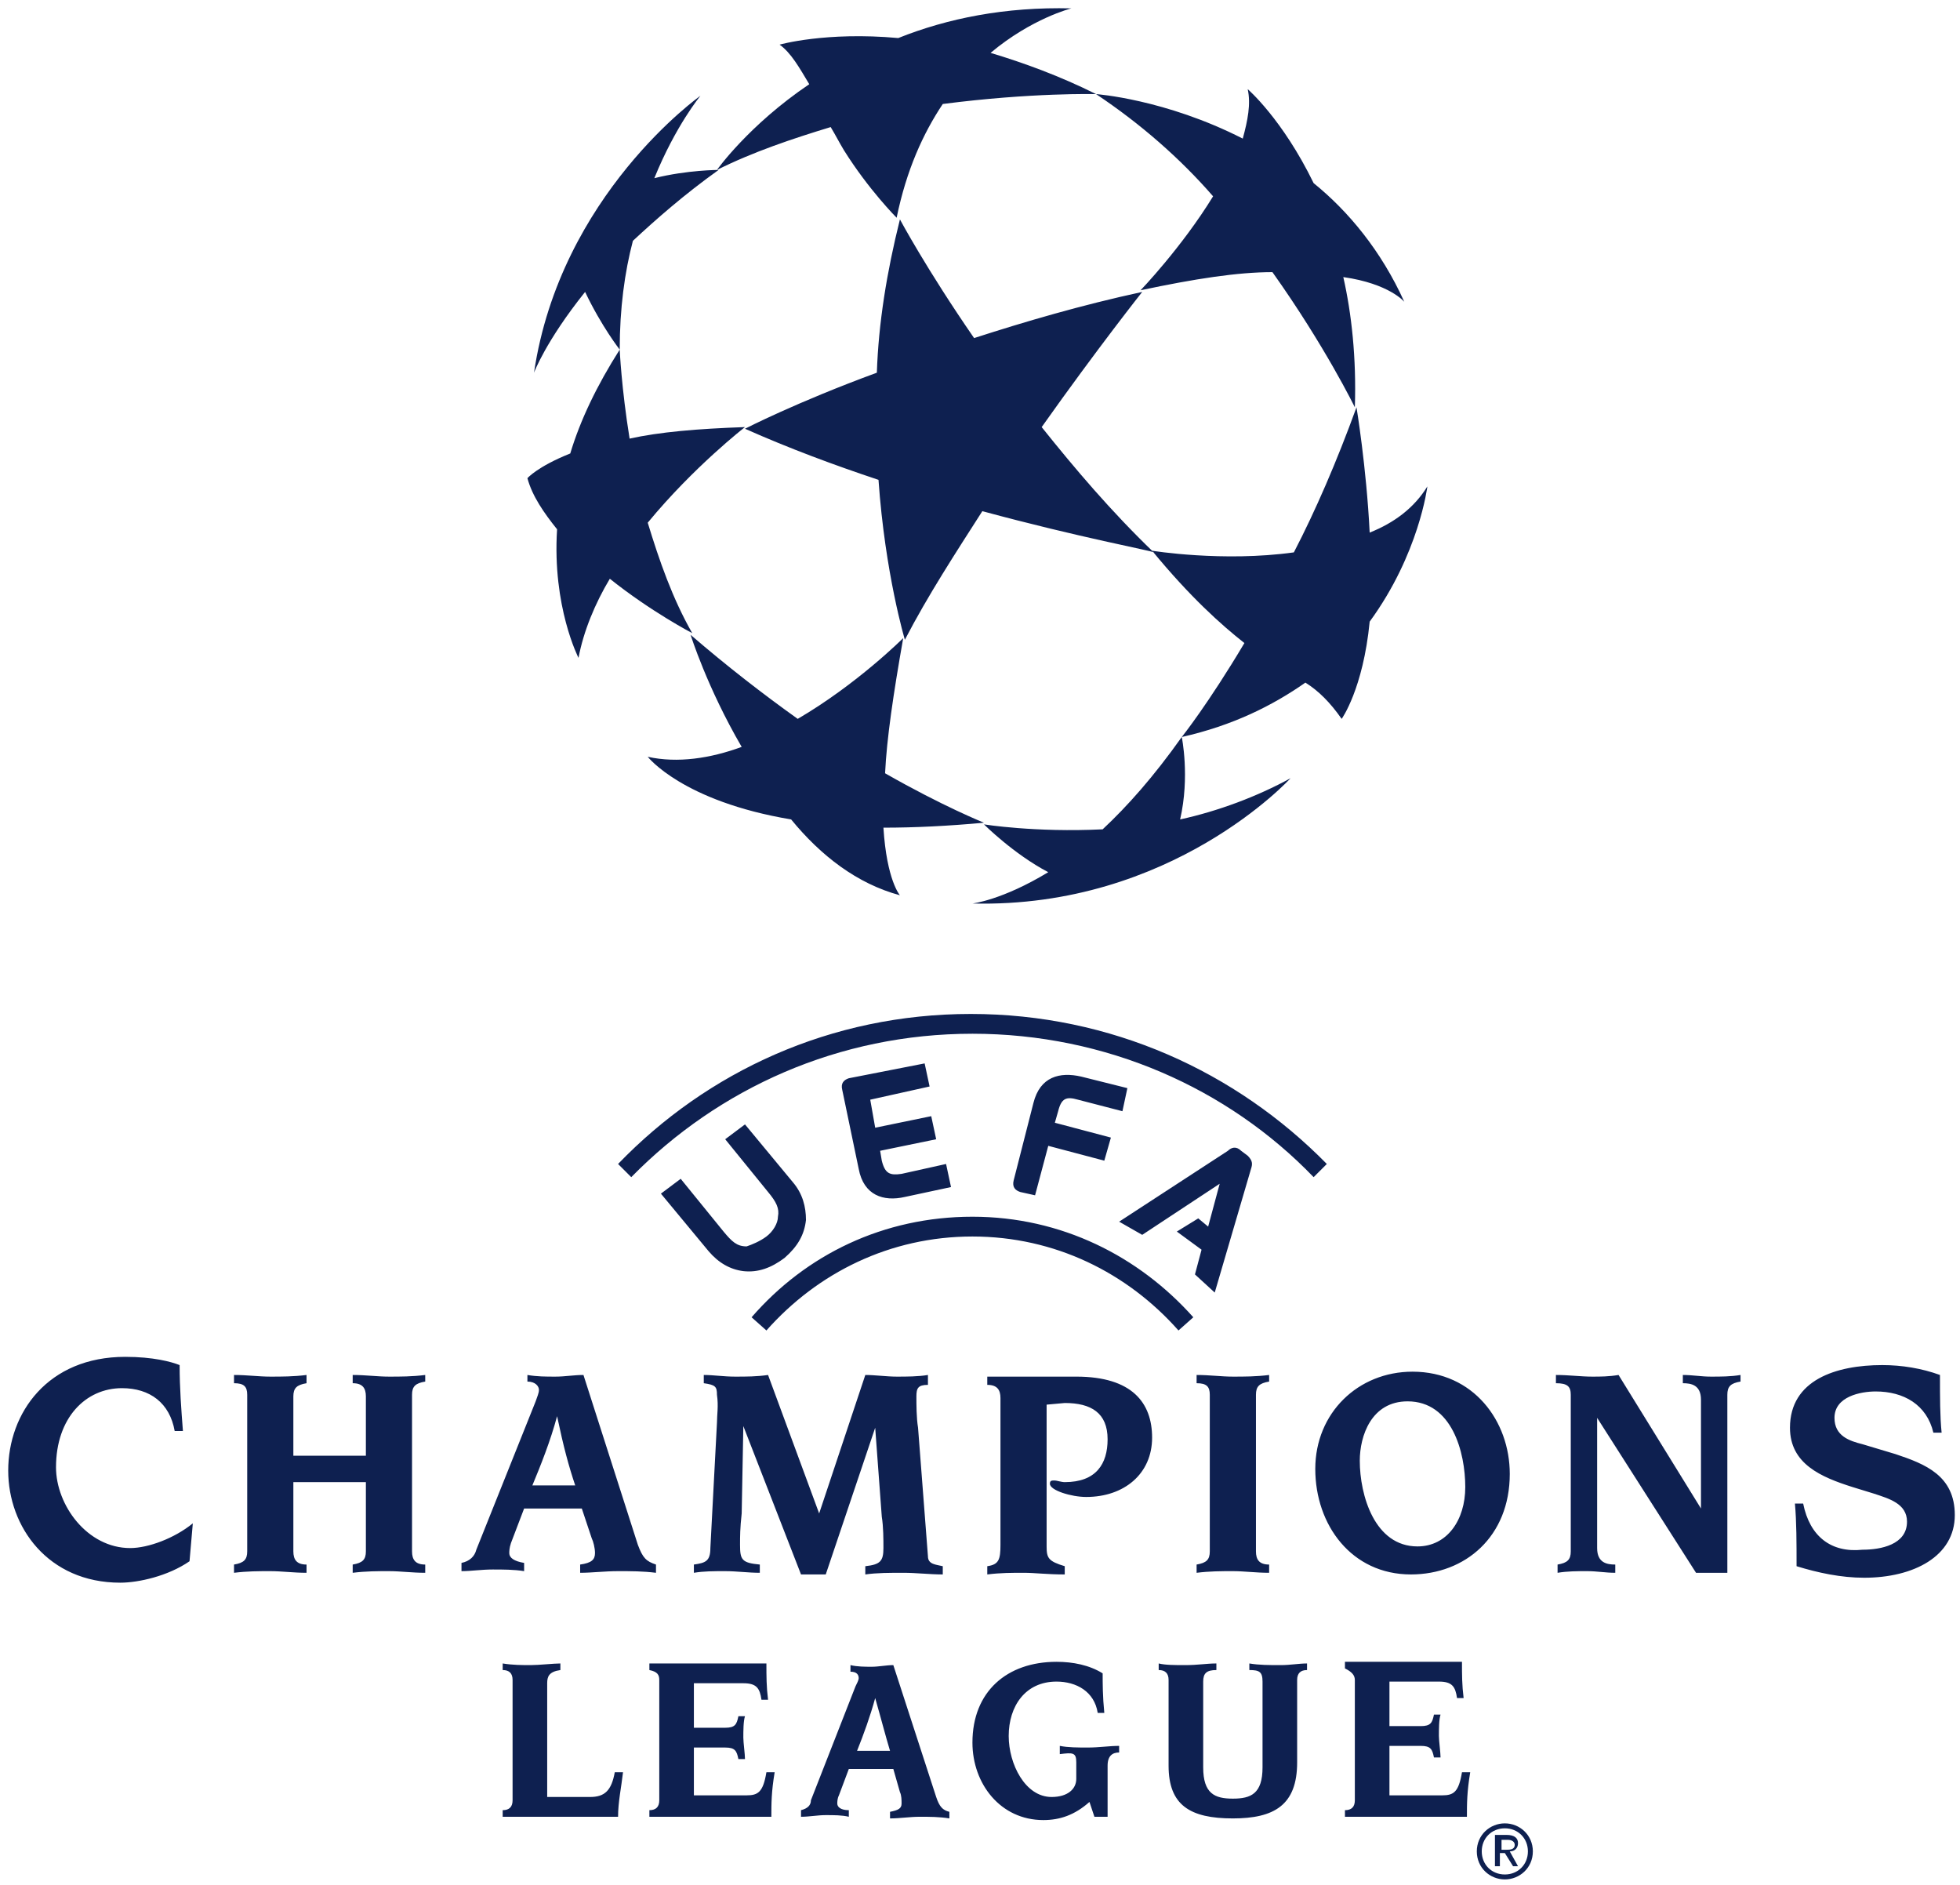 <?xml version="1.0" encoding="UTF-8" standalone="no"?>
<!-- Created with Inkscape (http://www.inkscape.org/) -->

<svg
   xmlns:dc="http://purl.org/dc/elements/1.1/"
   xmlns:cc="http://creativecommons.org/ns#"
   xmlns:rdf="http://www.w3.org/1999/02/22-rdf-syntax-ns#"
   xmlns:svg="http://www.w3.org/2000/svg"
   xmlns="http://www.w3.org/2000/svg"
   xmlns:xlink="http://www.w3.org/1999/xlink"
   xmlns:sodipodi="http://sodipodi.sourceforge.net/DTD/sodipodi-0.dtd"
   xmlns:inkscape="http://www.inkscape.org/namespaces/inkscape"
   width="119.1"
   height="114.509"
   viewBox="0 0 31.512 30.297"
   version="1.1"
   id="svg8"
   inkscape:version="0.92.3 (2405546, 2018-03-11)"
   sodipodi:docname="ucl.svg">
  <defs
     id="defs2">
    <rect
       height="113.6"
       width="118.2"
       id="SVGID_1_"
       x="0"
       y="0" />
  </defs>
  <sodipodi:namedview
     id="base"
     pagecolor="#00ffff"
     bordercolor="#666666"
     borderopacity="1.0"
     inkscape:pageopacity="0"
     inkscape:pageshadow="2"
     inkscape:zoom="0.35"
     inkscape:cx="933.83571"
     inkscape:cy="760.11187"
     inkscape:document-units="px"
     inkscape:current-layer="layer1"
     showgrid="false"
     units="px"
     fit-margin-top="0.5"
     fit-margin-left="0.5"
     fit-margin-right="0.5"
     fit-margin-bottom="0.5"
     inkscape:window-width="1920"
     inkscape:window-height="1001"
     inkscape:window-x="-9"
     inkscape:window-y="-9"
     inkscape:window-maximized="1" />
  <g
     inkscape:label="Layer 1"
     inkscape:groupmode="layer"
     id="layer1"
     transform="translate(141.244,-319.649)">
    <g
       id="g56"
       transform="matrix(0.265,0,0,0.265,-141.112,319.757)">
      <g
         id="g20">
	<defs
   id="defs13">
		<rect
   height="113.6"
   width="118.2"
   id="rect43"
   x="0"
   y="0" />

	</defs>

	<clipPath
   id="SVGID_2_">
		<use
   id="use15"
   style="overflow:visible"
   xlink:href="#SVGID_1_"
   x="0"
   y="0"
   width="100%"
   height="100%" />

	</clipPath>

	<path
   id="path18"
   clip-path="url(#SVGID_2_)"
   d="m 58.5,62.3 c 8.1,0 15.5,3.3 20.7,8.7 L 80,70.2 c -5.5,-5.6 -13.1,-9.1 -21.6,-9.1 -8.5,0 -16,3.5 -21.4,9.1 l 0.8,0.8 c 5.3,-5.4 12.6,-8.7 20.7,-8.7 m 0,12.3 c 5,0 9.4,2.2 12.5,5.7 l 0.9,-0.8 c -3.3,-3.7 -8,-6.1 -13.4,-6.1 -5.4,0 -10.1,2.3 -13.4,6.1 l 0.9,0.8 c 3.1,-3.5 7.5,-5.7 12.5,-5.7 m 16.3,-5.2 c -0.3,-0.3 -0.6,-0.2 -0.8,0 l -6.6,4.3 1.4,0.8 4.7,-3.1 -0.7,2.6 -0.6,-0.5 -1.3,0.8 1.5,1.1 -0.4,1.5 1.2,1.1 2.2,-7.5 C 75.5,70.2 75.5,70 75.2,69.7 Z M 46,74.6 c 0.4,-0.3 0.7,-0.8 0.7,-1.2 0.1,-0.5 -0.1,-0.9 -0.6,-1.5 l -2.6,-3.2 1.2,-0.9 2.9,3.5 c 0.6,0.7 0.8,1.5 0.8,2.3 -0.1,0.9 -0.5,1.6 -1.3,2.3 -0.8,0.6 -1.6,0.9 -2.5,0.8 -0.8,-0.1 -1.5,-0.5 -2.1,-1.2 l -2.9,-3.5 1.2,-0.9 2.6,3.2 c 0.5,0.6 0.8,0.9 1.4,0.9 0.3,-0.1 0.8,-0.3 1.2,-0.6 m 6.3,-8.3 0.3,1.7 3.4,-0.7 0.3,1.4 -3.4,0.7 0.1,0.6 c 0.2,0.8 0.5,0.9 1.2,0.8 l 2.7,-0.6 0.3,1.4 -2.8,0.6 c -1.3,0.3 -2.5,-0.1 -2.8,-1.7 l -1,-4.8 C 50.5,65.3 50.7,65.1 51,65 l 4.6,-0.9 0.3,1.4 z m 10,5.8 -0.9,-0.2 C 61.1,71.8 60.9,71.6 61,71.2 l 1.2,-4.7 c 0.4,-1.6 1.6,-1.9 2.9,-1.6 l 2.8,0.7 -0.3,1.4 -2.7,-0.7 c -0.7,-0.2 -1,-0.1 -1.2,0.7 l -0.2,0.7 3.4,0.9 -0.4,1.4 -3.4,-0.9 z m 28.2,39.7 v 0 h 0.4 c 0.2,0 0.5,0 0.5,-0.3 0,-0.2 -0.2,-0.3 -0.4,-0.3 h -0.4 v 0.6 z m 0,0.2 v 0 0.8 h -0.3 v -1.9 h 0.7 c 0.5,0 0.7,0.2 0.7,0.5 0,0.3 -0.2,0.5 -0.5,0.5 l 0.5,0.9 H 91.3 L 90.8,112 Z m -1.1,-0.1 v 0 c 0,0.8 0.6,1.4 1.4,1.4 0.8,0 1.4,-0.6 1.4,-1.4 0,-0.8 -0.6,-1.4 -1.4,-1.4 -0.8,0 -1.4,0.6 -1.4,1.4 m 1.4,1.7 v 0 c -0.9,0 -1.7,-0.7 -1.7,-1.7 0,-1 0.8,-1.7 1.7,-1.7 0.9,0 1.7,0.7 1.7,1.7 0,1 -0.8,1.7 -1.7,1.7 m -9.1,-12.1 v 0 7.3 c 0,0.4 -0.2,0.6 -0.6,0.6 v 0.4 h 7.4 c 0,-0.8 0,-1.5 0.2,-2.7 h -0.5 c -0.2,1.2 -0.5,1.4 -1.2,1.4 h -3.2 v -3 h 1.9 c 0.6,0 0.7,0.2 0.8,0.7 h 0.4 c 0,-0.3 -0.1,-1 -0.1,-1.3 0,-0.4 0,-1 0.1,-1.3 h -0.4 c -0.1,0.5 -0.2,0.7 -0.8,0.7 h -1.9 v -2.7 h 3 c 0.8,0 1,0.3 1.1,1 h 0.4 c -0.1,-0.8 -0.1,-1.4 -0.1,-2.2 h -7.1 v 0.4 c 0.4,0.2 0.6,0.4 0.6,0.7 m -11.3,0 v 0 5.2 c 0,2.4 1.3,3.2 3.9,3.2 2.5,0 3.9,-0.8 3.9,-3.4 v -5 c 0,-0.4 0.2,-0.6 0.6,-0.6 v -0.4 c -0.5,0 -1,0.1 -1.6,0.1 -0.7,0 -1.3,0 -1.9,-0.1 v 0.4 c 0.6,0 0.8,0.1 0.8,0.7 v 5.2 c 0,1.6 -0.7,1.9 -1.8,1.9 -1.1,0 -1.8,-0.3 -1.8,-1.9 v -5.2 c 0,-0.5 0.2,-0.7 0.8,-0.7 v -0.4 c -0.6,0 -1.1,0.1 -1.9,0.1 -0.6,0 -1.2,0 -1.6,-0.1 v 0.4 c 0.4,0 0.6,0.2 0.6,0.6 m -5.6,5 v 0 1 c 0,0.6 -0.5,1.1 -1.5,1.1 -1.6,0 -2.6,-2 -2.6,-3.7 0,-1.8 1,-3.3 2.9,-3.3 1.2,0 2.3,0.6 2.5,1.9 h 0.4 c -0.1,-1 -0.1,-1.8 -0.1,-2.4 -0.8,-0.5 -1.8,-0.7 -2.8,-0.7 -3,0 -5.1,1.8 -5.1,4.9 0,2.5 1.7,4.7 4.3,4.7 1,0 1.9,-0.3 2.8,-1.1 l 0.3,0.9 h 0.8 v -3.1 c 0,-0.6 0.3,-0.8 0.7,-0.8 v -0.4 c -0.6,0 -1.2,0.1 -1.9,0.1 -0.6,0 -1.2,0 -1.7,-0.1 v 0.5 c 0.8,-0.1 1,-0.1 1,0.5 m -11.3,-0.7 v 0 h -2 c 0.4,-1 0.8,-2.1 1.1,-3.2 v 0 c 0.4,1.4 0.6,2.2 0.9,3.2 m -5.4,3.6 v 0 0.4 c 0.5,0 1,-0.1 1.5,-0.1 0.5,0 1,0 1.4,0.1 v -0.4 c -0.5,0 -0.7,-0.2 -0.7,-0.4 0,-0.1 0,-0.3 0.1,-0.5 l 0.6,-1.6 h 2.7 l 0.4,1.4 c 0.1,0.2 0.1,0.5 0.1,0.7 0,0.3 -0.2,0.4 -0.7,0.5 v 0.4 c 0.6,0 1.2,-0.1 1.8,-0.1 0.6,0 1.2,0 1.8,0.1 v -0.4 c -0.4,-0.1 -0.6,-0.3 -0.8,-0.9 l -2.6,-8 c -0.4,0 -0.9,0.1 -1.3,0.1 -0.4,0 -0.9,0 -1.3,-0.1 v 0.4 c 0.4,0 0.5,0.2 0.5,0.4 0,0.1 -0.1,0.3 -0.2,0.5 l -2.7,6.9 c 0,0.3 -0.2,0.5 -0.6,0.6 m -8.6,-7.9 v 0 7.3 c 0,0.4 -0.2,0.6 -0.6,0.6 v 0.4 h 7.4 c 0,-0.8 0,-1.5 0.2,-2.7 H 46 c -0.2,1.2 -0.5,1.4 -1.2,1.4 h -3.2 v -2.9 h 1.9 c 0.6,0 0.7,0.2 0.8,0.7 h 0.4 c 0,-0.3 -0.1,-1 -0.1,-1.3 0,-0.4 0,-1 0.1,-1.3 h -0.4 c -0.1,0.5 -0.2,0.7 -0.8,0.7 h -1.9 v -2.7 h 3 c 0.8,0 1,0.3 1.1,1 h 0.4 C 46,101.9 46,101.3 46,100.5 h -7.1 v 0.4 c 0.5,0.1 0.6,0.3 0.6,0.6 m -8.9,0 v 0 7.3 c 0,0.4 -0.2,0.6 -0.6,0.6 v 0.4 h 7 c 0,-0.9 0.2,-1.8 0.3,-2.7 h -0.5 c -0.2,1.1 -0.6,1.5 -1.5,1.5 h -2.6 v -6.9 c 0,-0.4 0.1,-0.7 0.8,-0.8 v -0.4 c -0.4,0 -1.3,0.1 -1.8,0.1 -0.5,0 -1.1,0 -1.7,-0.1 v 0.4 c 0.4,0 0.6,0.2 0.6,0.6 M 11,94.3 v 0 L 11.2,92 c -1.1,0.9 -2.7,1.5 -3.8,1.5 -2.6,0 -4.5,-2.6 -4.5,-4.9 0,-3 1.8,-4.8 4,-4.8 1.7,0 2.9,0.9 3.2,2.6 h 0.5 C 10.5,85.1 10.4,83.8 10.4,82.4 9.9,82.2 8.8,81.9 7.1,81.9 2.4,81.9 0,85.3 0,88.8 c 0,3.4 2.4,6.8 6.8,6.8 1.1,0 2.9,-0.4 4.2,-1.3 m 32,-8.4 v 0 l -0.4,7.6 c 0,0.8 -0.3,0.9 -1,1 V 95 c 0.6,-0.1 1.2,-0.1 1.9,-0.1 0.7,0 1.4,0.1 2.1,0.1 v -0.5 c -1.1,-0.1 -1.2,-0.3 -1.2,-1.2 0,-0.5 0,-1 0.1,-1.9 l 0.1,-5.3 v 0 l 3.5,9 h 1.5 l 3,-8.9 v 0 l 0.4,5.4 c 0.1,0.6 0.1,1.4 0.1,1.9 0,0.8 -0.2,1 -1.1,1.1 v 0.5 C 52.7,95 53.5,95 54.3,95 c 0.8,0 1.6,0.1 2.4,0.1 V 94.6 C 56.3,94.5 55.8,94.5 55.8,94 l -0.6,-7.8 c -0.1,-0.6 -0.1,-1.4 -0.1,-1.9 0,-0.5 0.1,-0.7 0.7,-0.7 V 83 c -0.6,0.1 -1.3,0.1 -1.9,0.1 C 53.3,83.1 52.6,83 52,83 L 49.2,91.4 46.1,83 c -0.7,0.1 -1.3,0.1 -2,0.1 -0.7,0 -1.3,-0.1 -1.9,-0.1 v 0.5 c 0.7,0.1 0.8,0.2 0.8,0.7 0.1,0.7 0,1.2 0,1.7 m -15.5,9 v 0 -0.5 C 28,94.3 28.3,94 28.4,93.6 l 3.6,-9 c 0.1,-0.3 0.2,-0.5 0.2,-0.7 0,-0.2 -0.2,-0.5 -0.7,-0.5 V 83 c 0.6,0.1 1.1,0.1 1.7,0.1 0.6,0 1.1,-0.1 1.7,-0.1 l 3.3,10.3 c 0.3,0.8 0.5,1 1.1,1.2 V 95 C 38.5,94.9 37.8,94.9 37,94.9 36.2,94.9 35.4,95 34.7,95 v -0.5 c 0.7,-0.1 0.9,-0.3 0.9,-0.7 0,-0.3 -0.1,-0.7 -0.2,-0.9 l -0.6,-1.8 h -3.5 l -0.8,2.1 c -0.1,0.3 -0.1,0.5 -0.1,0.6 0,0.3 0.3,0.5 0.9,0.6 v 0.5 c -0.6,-0.1 -1.3,-0.1 -1.9,-0.1 -0.7,0 -1.3,0.1 -1.9,0.1 m 4.3,-5.2 v 0 h 2.6 C 34,88.5 33.7,87.4 33.3,85.5 v 0 c -0.4,1.5 -1,3 -1.5,4.2 M 14.5,84.2 v 0 9.5 c 0,0.5 -0.2,0.7 -0.8,0.8 V 95 c 0.8,-0.1 1.5,-0.1 2.2,-0.1 0.7,0 1.4,0.1 2.2,0.1 v -0.5 c -0.6,0 -0.8,-0.3 -0.8,-0.8 v -4.2 h 4.4 v 4.2 c 0,0.5 -0.2,0.7 -0.8,0.8 V 95 c 0.8,-0.1 1.5,-0.1 2.2,-0.1 0.7,0 1.4,0.1 2.2,0.1 v -0.5 c -0.6,0 -0.8,-0.3 -0.8,-0.8 v -9.5 c 0,-0.5 0.2,-0.7 0.8,-0.8 V 83 c -0.8,0.1 -1.5,0.1 -2.2,0.1 -0.7,0 -1.4,-0.1 -2.2,-0.1 v 0.5 c 0.6,0 0.8,0.3 0.8,0.8 v 3.6 h -4.4 v -3.6 c 0,-0.5 0.2,-0.7 0.8,-0.8 V 83 c -0.8,0.1 -1.5,0.1 -2.2,0.1 -0.7,0 -1.4,-0.1 -2.2,-0.1 v 0.5 c 0.6,0 0.8,0.2 0.8,0.7 m 94.4,6.6 v 0 h -0.5 c 0.1,1.1 0.1,2.4 0.1,3.8 1.3,0.4 2.7,0.7 4.1,0.7 3,0 5.5,-1.3 5.5,-3.8 0,-2.4 -1.8,-3.1 -3.6,-3.7 l -2,-0.6 c -0.8,-0.2 -1.7,-0.5 -1.7,-1.6 0,-1.3 1.6,-1.6 2.5,-1.6 1.7,0 3.1,0.8 3.5,2.5 h 0.5 c -0.1,-1 -0.1,-2.1 -0.1,-3.5 -1.1,-0.4 -2.3,-0.6 -3.5,-0.6 -2.8,0 -5.6,0.9 -5.6,3.8 0,2.2 1.9,3 3.8,3.6 l 1.3,0.4 c 0.9,0.3 2,0.6 2,1.7 0,1.4 -1.6,1.7 -2.7,1.7 -1.9,0.2 -3.2,-0.8 -3.6,-2.8 M 94.8,84.2 v 0 9.5 c 0,0.5 -0.2,0.7 -0.8,0.8 V 95 c 0.6,-0.1 1.2,-0.1 1.8,-0.1 0.6,0 1.1,0.1 1.7,0.1 v -0.5 c -0.5,0 -1.1,-0.1 -1.1,-1 v -7.9 0 l 6,9.4 h 1.9 V 84.2 c 0,-0.5 0.2,-0.7 0.8,-0.8 V 83 c -0.6,0.1 -1.2,0.1 -1.8,0.1 -0.6,0 -1.1,-0.1 -1.7,-0.1 v 0.5 c 0.5,0 1.1,0.1 1.1,1 v 6.6 0 l -5,-8.1 c -0.6,0.1 -1.1,0.1 -1.6,0.1 -0.7,0 -1.4,-0.1 -2.2,-0.1 v 0.5 c 0.7,0 0.9,0.2 0.9,0.7 m -21.9,0 v 0 9.5 c 0,0.5 -0.2,0.7 -0.8,0.8 V 95 c 0.8,-0.1 1.5,-0.1 2.2,-0.1 0.7,0 1.4,0.1 2.2,0.1 v -0.5 c -0.6,0 -0.8,-0.3 -0.8,-0.8 v -9.5 c 0,-0.5 0.2,-0.7 0.8,-0.8 V 83 c -0.8,0.1 -1.5,0.1 -2.2,0.1 -0.7,0 -1.4,-0.1 -2.2,-0.1 v 0.5 c 0.6,0 0.8,0.2 0.8,0.7 M 63,93.4 v 0 -8.6 l 1.1,-0.1 c 1.6,0 2.6,0.6 2.6,2.2 0,1.5 -0.7,2.6 -2.6,2.6 -0.2,0 -0.5,-0.1 -0.6,-0.1 -0.2,0 -0.3,0 -0.3,0.2 0,0.4 1.3,0.8 2.2,0.8 2.3,0 4,-1.4 4,-3.6 0,-2.1 -1.2,-3.7 -4.6,-3.7 h -5.4 v 0.5 c 0.6,0 0.8,0.3 0.8,0.8 v 8.9 c 0,0.9 -0.1,1.2 -0.8,1.3 v 0.5 C 60.2,95 60.9,95 61.6,95 c 0.7,0 1.4,0.1 2.5,0.1 V 94.6 C 63.1,94.3 63,94.1 63,93.4 m 21.9,-8.8 v 0 c 2.7,0 3.5,3.1 3.5,5.2 0,2 -1.1,3.6 -2.9,3.6 -2.6,0 -3.5,-3.1 -3.5,-5.2 0,-1.5 0.7,-3.6 2.9,-3.6 m 0.2,10.5 v 0 c 3.3,0 6,-2.3 6,-6.1 0,-3.2 -2.2,-6.2 -5.9,-6.2 -3.3,0 -5.9,2.5 -5.9,5.9 0,3.4 2.2,6.4 5.8,6.4 m -14,-45.8 c 0.6,-2.6 0.1,-5 0.1,-5 -1.7,2.4 -3.3,4.2 -4.8,5.6 -4.1,0.2 -7.2,-0.3 -7.2,-0.3 0,0 1.8,1.8 3.9,2.9 -2.8,1.7 -4.6,1.9 -4.6,1.9 12.1,0.3 19.3,-7.6 19.3,-7.6 -2,1.1 -4.4,2 -6.7,2.5 m -11.9,0.2 c 0,0 -2.5,-1 -6,-3 0.1,-2.1 0.5,-4.8 1.1,-8.2 0,0 -2.8,2.8 -6.4,4.9 -2.1,-1.5 -4.3,-3.2 -6.5,-5.1 0,0 1,3.2 3.1,6.8 -1.9,0.7 -3.9,1 -5.7,0.6 0,0 2.1,2.7 8.7,3.8 1.8,2.2 4,3.9 6.6,4.6 0,0 -0.8,-0.9 -1,-4.1 1.9,0 3.9,-0.1 6.1,-0.3 m -14.5,-24 c -2.9,0.1 -5.2,0.3 -7,0.7 -0.5,-3.1 -0.6,-5.4 -0.6,-5.4 -1.4,2.2 -2.4,4.3 -3,6.3 -2,0.8 -2.6,1.5 -2.6,1.5 0.3,1.1 1,2.1 1.8,3.1 -0.3,4.7 1.3,7.8 1.3,7.8 0.3,-1.6 1,-3.3 1.9,-4.8 2.5,2 5,3.3 5,3.3 -1.2,-2.1 -2,-4.4 -2.7,-6.7 2.8,-3.4 5.9,-5.8 5.9,-5.8 M 37.9,14.2 c 1.4,-1.3 3.1,-2.8 5.2,-4.3 0,0 -1.9,0 -3.9,0.5 1.3,-3.2 2.8,-5 2.8,-5 0,0 -8.5,6 -10.1,16.8 0,0 0.7,-1.9 3.1,-4.9 1,2.1 2.1,3.5 2.1,3.5 0,-2.5 0.3,-4.7 0.8,-6.6 M 66,5.3 C 63.8,4.2 61.6,3.4 59.6,2.8 62.1,0.7 64.5,0.1 64.5,0.1 60.5,0 57,0.7 54,1.9 49.6,1.5 46.8,2.3 46.8,2.3 47.5,2.8 48,3.7 48.6,4.7 44.9,7.2 43,9.9 43,9.9 45.2,8.8 47.6,8 49.9,7.3 c 0.3,0.5 0.5,0.9 0.8,1.4 1.5,2.4 3.2,4.1 3.2,4.1 C 54.5,9.9 55.5,7.7 56.7,5.9 62.1,5.2 66,5.3 66,5.3 M 84.7,17.9 C 83.3,14.8 81.3,12.4 79.2,10.7 77.3,6.8 75.2,5 75.2,5 75.4,5.9 75.2,6.9 74.9,8 70.2,5.6 66,5.3 66,5.3 c 2.7,1.8 5.1,3.9 7.1,6.2 -1.9,3.1 -4.4,5.7 -4.4,5.7 3.3,-0.7 5.9,-1.1 8,-1.1 3.2,4.5 5,8.2 5,8.2 0.1,-3 -0.2,-5.7 -0.7,-7.9 2.8,0.4 3.7,1.5 3.7,1.5 m 1.4,11.2 c -0.8,1.3 -2,2.2 -3.5,2.8 -0.2,-4 -0.8,-7.6 -0.8,-7.6 -1.2,3.3 -2.5,6.3 -3.8,8.8 -4.3,0.6 -8.6,-0.1 -8.6,-0.1 2.3,2.8 4.2,4.5 5.6,5.6 -2.2,3.7 -3.8,5.7 -3.8,5.7 3.1,-0.7 5.5,-1.9 7.5,-3.3 0.8,0.5 1.5,1.2 2.2,2.2 0,0 1.3,-1.8 1.7,-5.9 3,-4.1 3.5,-8.2 3.5,-8.2 m -27,1.5 v 0 c -1.6,2.5 -3.3,5.1 -4.7,7.8 0,0 -1.2,-4 -1.6,-9.7 -2.7,-0.9 -5.4,-1.9 -8.1,-3.1 0,0 3.1,-1.6 8,-3.4 0.1,-3 0.6,-6.1 1.4,-9.3 0,0 1.6,3 4.5,7.2 3.1,-1 6.5,-2 10.2,-2.8 0,0 -2.7,3.4 -6.1,8.2 2,2.5 4.2,5.1 6.8,7.6 C 69.4,33 65,32.2 59.1,30.6"
   class="st0"
   inkscape:connector-curvature="0"
   style="fill:#0e2050" />

</g>
      <g
         id="g22">
</g>
      <g
         id="g24">
</g>
      <g
         id="g26">
</g>
      <g
         id="g28">
</g>
      <g
         id="g30">
</g>
      <g
         id="g32">
</g>
    </g>
  </g>
  <style
     id="style10"
     type="text/css">
	.st0{clip-path:url(#SVGID_2_);fill:#0E2050;}
</style>
</svg>
